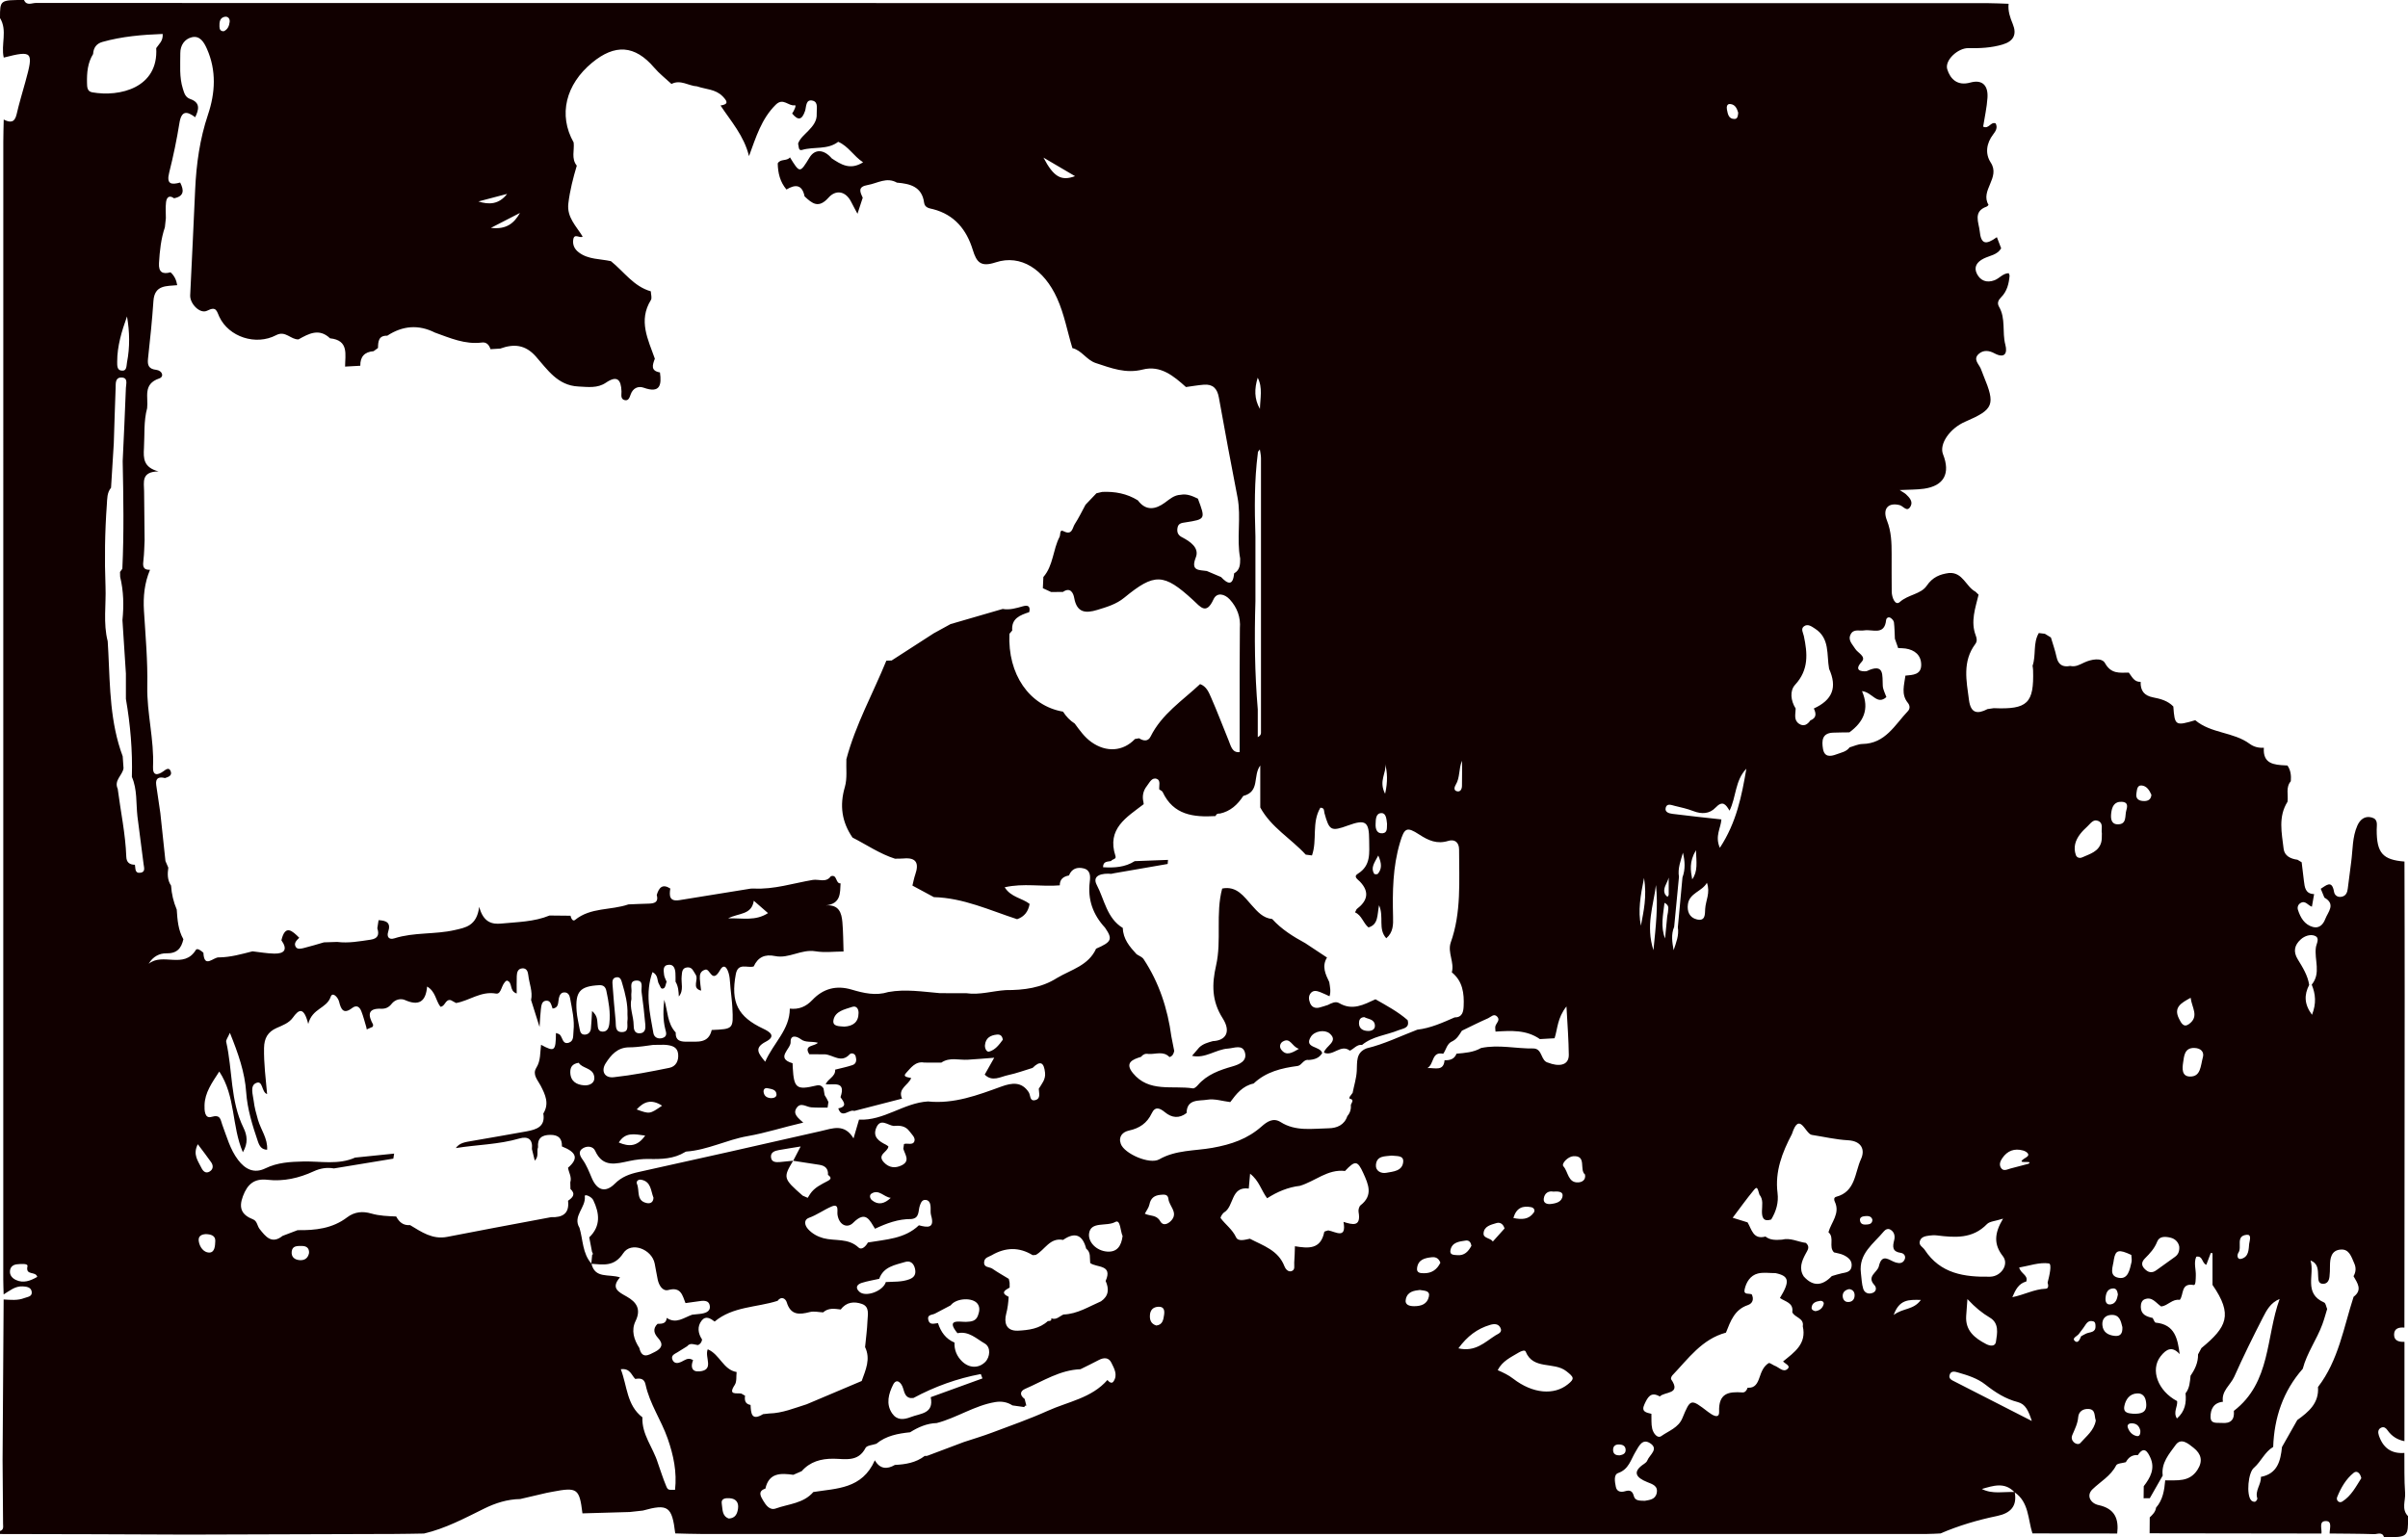 <?xml version="1.0" encoding="utf-8"?>
<!-- Generator: Adobe Illustrator 17.1.0, SVG Export Plug-In . SVG Version: 6.00 Build 0)  -->
<!DOCTYPE svg PUBLIC "-//W3C//DTD SVG 1.1//EN" "http://www.w3.org/Graphics/SVG/1.1/DTD/svg11.dtd">
<svg version="1.1" id="Layer_1" xmlns="http://www.w3.org/2000/svg" xmlns:xlink="http://www.w3.org/1999/xlink" x="0px" y="0px"
	 viewBox="0 0 802 512" style="enable-background:new 0 0 802 512;" xml:space="preserve">
<style type="text/css">
	.st0{fill:#110000;}
</style>
<path class="st0" d="M0,511c0-0.33,0-0.67,0-1c1.34-0.38,1.02-1.52,1.02-2.43c-0.03-7.07-0.1-14.14-0.16-21.21
	c0.12-17.83,0.23-35.66,0.35-53.49c2.32,0.13,4.66,0.41,6.9-0.47c1.01-0.4,2.59-0.43,2.47-1.97c-0.14-1.74-1.91-1.86-3.08-1.92
	c-2.44-0.13-4.32,1.48-6.29,2.68c-0.04-1.66-0.12-3.33-0.12-4.99c0-126.3,0-252.59,0.01-378.89c0-2.5,0.09-4.99,0.14-7.49
	c2.1,1.08,3.63,1.12,4.29-1.73c0.84-3.66,1.94-7.27,2.94-10.89c2.78-10.05,2.4-10.47-7.22-8.02C0.24,14.83,2.57,10.19,0,6
	c0-6,0-6,8-6c0.85,2.03,2.6,0.99,3.89,0.99C228.6,1.04,445.3,1.04,662,1.05c2.33,0,4.65,0.14,6.98,0.21
	c-0.27,2.4,0.49,4.56,1.39,6.75c1.42,3.45,0.28,5.73-3.4,6.82c-3.73,1.1-7.5,1.29-11.35,1.2c-3.52-0.09-8.01,4.07-7.07,7.06
	c1.02,3.27,3.4,5.59,7.63,4.42c4.22-1.17,6.02,1.15,5.76,5.06c-0.21,3.25-0.95,6.47-1.44,9.61c1.93,0.95,2.52-1.8,4.18-1.06
	c0.72,1.46-0.02,2.58-0.84,3.65c-2.28,2.96-2.73,6.44-0.82,9.37c3.33,5.08-3.62,9.27-0.73,14.1c0.03,0.05-0.41,0.51-0.69,0.61
	c-4.54,1.6-2.54,5.34-2.26,8.07c0.44,4.42,1.97,4.8,5.73,2.08c0.48,1.24,0.95,2.48,1.43,3.72c-1.3,2.21-3.8,2.4-5.81,3.4
	c-2.25,1.12-3.43,2.81-2.25,5.12c1.16,2.27,3.25,3.08,5.82,2.12c1.68-0.62,2.81-2.33,4.77-2.36c0.11,0.25,0.2,0.51,0.28,0.77
	c-0.23,2.71-0.83,5.26-2.85,7.28c-0.87,0.87-1.4,1.88-0.67,3.13c2.3,3.93,0.99,8.47,2.1,12.64c0.75,2.81-0.16,4.75-3.68,2.85
	c-1.68-0.91-3.62-1.17-5.16,0.21c-1.98,1.77-0.07,3.28,0.63,4.85c0.34,0.76,0.59,1.56,0.91,2.33c4.06,9.82,3.48,11.29-6.08,15.42
	c-5.14,2.22-8.71,7.46-7.38,10.82c2.55,6.41,0.32,10.55-6.34,11.5c-2.41,0.34-4.88,0.28-8.1,0.44c1.12,0.74,1.68,1.01,2.12,1.42
	c1.12,1.04,2.33,2.36,1.58,3.87c-1.16,2.35-2.44,0.07-3.66-0.26c-3.77-0.99-5.85,1.13-4.28,5.08c1.48,3.73,1.57,7.43,1.57,11.25
	c0,4.16-0.02,8.33,0.03,12.49c0.02,1.91,1.15,4.83,2.7,3.44c2.78-2.5,7-2.55,8.96-5.42c1.96-2.87,4.38-3.83,7.43-4.24
	c4.63-0.31,5.6,4.56,8.82,6.24c0.34,0.33,0.68,0.65,1.02,0.98c-1.07,4.48-2.73,8.91-0.95,13.59c0.35,0.93,0.56,1.91-0.14,2.84
	c-4.34,5.81-2.97,12.23-2.11,18.67c0.59,4.43,2.77,4.78,6.18,3.01c0.69-0.1,1.38-0.2,2.08-0.3c11.25,0.47,13.42-1.63,13.09-12.66
	c-0.01-0.49-0.11-0.97-0.17-1.46c1.23-3.54,0.07-7.52,2.08-10.91c0.67,0.08,1.34,0.17,2.02,0.25c0.67,0.41,1.34,0.82,2.01,1.23
	c0.63,2.14,1.4,4.26,1.86,6.44c0.56,2.62,2.04,3.54,4.57,3.04c1.76,0.42,3.14-0.43,4.67-1.14c2.31-1.09,5.85-1.72,6.9,0.18
	c2.05,3.71,4.88,3.21,7.94,3.18c1.06,1.36,1.76,3.17,3.94,3.08c-0.09,2.93,1.16,4.6,4.18,5.18c2.42,0.46,4.89,1.12,6.71,3.03
	c0.46,6.39,0.69,6.53,7.3,4.57c5.26,4.45,12.7,3.86,18.15,7.88c1.38,1.02,2.99,1.4,4.7,1.29c-0.38,5.39,3.37,5.69,7.22,5.88
	c0.21,0.02,0.43,0.04,0.64,0.04c1.1,1.59,1.27,3.37,1.12,5.23c-1.78,2.05-0.77,4.56-1.1,6.84c-3.16,4.99-1.92,10.39-1.3,15.66
	c0.29,2.41,2.35,3.36,4.63,3.66c0.46,0.28,0.92,0.56,1.38,0.84c0.25,2.07,0.5,4.15,0.75,6.22c0.26,2.14,0.48,4.3,3.4,4.38
	c-0.25,1.4-0.49,2.8-0.74,4.2c-1.31-0.38-2.21-2.32-3.92-1.13c-0.72,0.49-0.99,1.36-0.72,2.2c0.84,2.58,2.16,4.9,4.95,5.68
	c2.14,0.59,3.46-0.85,4.14-2.65c0.9-2.37,3.61-4.92-0.29-7.13c-0.4-0.98-0.81-1.96-1.21-2.94c1.78-1.08,3.72-3.12,4.42,1
	c0.21,1.24,1.27,1.96,2.65,1.63c1.34-0.32,1.76-1.41,1.92-2.63c0.39-2.96,0.73-5.93,1.14-8.88c0.56-4.09,0.35-8.34,2.07-12.19
	c0.84-1.89,2.41-3.34,4.78-2.68c2.18,0.61,1.66,2.34,1.65,4.07c-0.02,7.79,2.02,10.03,9.25,10.61c0.03,14.97,0.08,29.95,0.07,44.92
	c-0.01,36.78-0.06,73.55-0.09,110.33c-1.8-0.16-3.44,0.24-3.44,2.35c0,2.12,1.72,2.44,3.46,2.4c0,11.03-0.01,22.05-0.01,33.08
	c-2.37-0.46-4.25-1.66-5.65-3.65c-0.48-0.69-1.15-1.27-2.07-0.86c-1.15,0.51-1.12,1.61-0.82,2.54c1.34,4.09,4.08,6.23,8.52,5.89
	c0.05,4.44-0.09,8.9,0.24,13.32c0.19,2.58-1.32,5.45,1,7.76c0,7,0,7-8,7c-0.6-1.92-2.2-1-3.32-1.03c-4.93-0.16-9.87-0.15-14.81-0.21
	c-0.05-1.52,0.92-4.05-1.1-4.14c-2.68-0.13-1.4,2.58-1.63,4.15c-19.08-0.03-38.15-0.06-57.23-0.08c0.02-1.77,0.03-3.54,0.04-5.3
	c0.96-0.91,1.92-1.83,2.1-3.24c2.29-2.61,2.76-5.82,3.05-9.1c3.91-0.07,8.02,0.66,10.71-3.45c1.94-2.96,1.29-5.37-1.24-7.37
	c-1.76-1.39-4.17-3.51-6-0.96c-2.13,2.95-4.86,5.97-4.3,10.19c-1.43,2.51-2.87,5.03-4.3,7.54c-0.69,0.01-1.38,0.01-2.06,0.02
	c0.01-1.34,0.03-2.67,0.04-4.01c2.21-2.85,3.86-5.9,2.19-9.55c-0.84-1.83-2.07-4.02-4.13-0.83c-1.89-0.14-3.16,0.77-4.02,2.37
	c-1.11,0.34-2.85,0.35-3.22,1.06c-1.82,3.56-5.2,5.37-7.89,7.97c-2.16,2.08-0.64,4.69,2.02,5.26c5.43,1.17,6.8,4.57,6.21,9.47
	c-9.41-0.01-18.82-0.02-28.23-0.03c-1.54-4.77-1.12-10.4-5.97-13.73c-3.29-3.49-7.1-2.16-10.88-1.07c3.5,1.8,7.27,0.85,10.94,1.01
	c0.9,4.75-1.41,7.06-5.85,7.98c-6.47,1.34-12.78,3.2-18.86,5.82c-1.5,0.06-2.99,0.17-4.49,0.17c-136.14,0.01-272.28,0.01-408.43,0
	c-2.83,0-5.65-0.12-8.48-0.18c-1.09-9.03-2.4-9.95-10.8-7.61c-1.46,0.16-2.91,0.32-4.37,0.48c-5.25,0.15-10.5,0.3-15.74,0.45
	c-1.01-8.28-1.69-8.78-9.93-7.21c-0.64,0.12-1.29,0.24-1.93,0.37c-2.96,0.69-5.92,1.38-8.88,2.07c-4.23,0.07-8.15,1.3-11.92,3.15
	c-6.52,3.21-12.95,6.67-20.11,8.34c-3.33,0.05-6.65,0.13-9.98,0.14c-22.96,0.08-45.91,0.14-68.87,0.21
	C41.56,511.08,20.78,511.04,0,511z M449.48,365.42c0.34-0.46,0.68-0.92,1.02-1.38c0.48-2.42,1.24-4.82,1.38-7.26
	c0.17-3.01-0.38-6.13,3.27-7.56c5.88-1.4,11.29-4.08,16.9-6.22c4.42-0.51,8.4-2.33,12.41-4.08c2.56,0.02,2.94-1.87,3.02-3.74
	c0.2-4.26-0.3-8.34-3.94-11.28c0.92-3.33-1.45-6.52-0.39-9.85c3.62-10.11,2.8-20.62,2.81-31.06c0-2.47-1.56-3.51-3.56-2.89
	c-3.78,1.18-6.64-0.1-9.72-2.11c-4.19-2.73-4.95-2.2-6.41,2.71c-2.41,8.1-2.51,16.38-2.3,24.71c0.07,2.56,0.08,5.16-2.26,7.14
	c-2.85-3.13-0.67-7.09-2.41-11c-0.66,3.35-0.17,6.38-3.51,7.39c-1.78-1.42-2.22-4.04-4.49-5.02c0.18-0.36,0.36-0.71,0.54-1.07
	c3.52-2.66,4.45-5.64,1.13-9.14c-0.75-0.79-2.35-1.66-0.71-2.67c4.42-2.74,3.76-6.99,3.75-11.12c-0.01-6.24-1.19-7.08-7.02-4.95
	c-5.67,2.07-6.26,1.75-7.88-4.13c-0.19-0.68,0.11-1.76-1.35-1.78c-2.97,4.93-0.98,10.77-2.8,15.9c-0.69-0.09-1.39-0.18-2.08-0.27
	c-4.92-5.36-11.54-9.08-15.14-15.71c0-4.66,0-9.32,0-13.98c-2.57,3.44,0.02,8.68-5.66,10.14c-1.89,2.91-4.29,5.12-7.8,5.88
	c-0.65-0.05-1.19,0.08-1.4,0.8c0,0-0.13,0.03-0.12,0.03c-7.24,0.42-13.94-0.34-17.52-7.99c-0.18-0.39-0.75-0.6-1.14-0.89
	c-0.14-1.23,0.56-3.03-0.84-3.52c-1.66-0.58-2.42,1.29-3.28,2.37c-1.28,1.61-1.65,3.51-1.11,5.53c-0.09,0.19-0.05,0.35,0.1,0.49
	c-5.7,4.39-12.46,8.18-9.45,17.34c0.36,1.11-1.11,0.96-1.46,1.64c-1.16,0.25-2.69,0.02-2.68,2.07c3.75,0.22,7.31,0.03,10.54-2.03
	c3.7-0.14,7.39-0.28,11.09-0.42c-0.04,0.45-0.07,0.9-0.11,1.36c-5.91,1.02-11.82,2.04-17.73,3.07c-0.36,0.07-0.71,0.14-1.07,0.22
	c-2.86-0.26-6.56,0.38-4.81,3.71c2.57,4.88,3.33,11.08,8.67,14.32c0.09,3.67,2.27,6.24,4.58,8.74c0.8,0.54,1.86,0.9,2.35,1.65
	c5.16,7.83,8,16.51,9.24,25.75c0.32,1.61,0.64,3.21,0.95,4.82c-0.19,0.94-0.56,1.75-1.58,2.05c-2.07-2.17-4.66-0.86-7.03-1.05
	c-1.03-0.2-1.82,0.18-2.45,0.98l0-0.01c-2.77,0.86-5.53,1.93-2.72,5.39c5.34,6.58,13.17,4.06,20.01,5.11
	c0.48,0.07,1.2-0.58,1.62-1.06c3.08-3.57,7.26-5.03,11.59-6.27c2.34-0.67,4.9-1.81,4.11-4.62c-0.79-2.8-3.62-1.44-5.61-1.31
	c-4.1,0.26-7.63,3.43-12.01,2.42c0.8-0.93,1.59-1.85,2.39-2.78c1.27-1.23,2.92-1.66,4.55-2.12c4.33-0.19,6.14-3.1,3.27-7.61
	c-3.69-5.78-3.61-11.38-2.21-17.53c1.93-8.45-0.22-17.25,2.05-25.69c4.86-0.95,7.22,2.65,9.84,5.57c1.92,2.14,3.72,4.27,6.82,4.59
	c3.11,3.46,7,5.85,11.03,8.05c2.41,1.59,4.81,3.19,7.22,4.78c-1.81,2.92-0.51,5.55,0.75,8.18c0.24,1.57,0.61,3.14,0.08,4.72
	c-1.04-0.47-2.06-0.99-3.12-1.39c-1.08-0.41-2.26-0.72-3.14,0.35c-0.81,0.98-0.65,2.17-0.23,3.25c0.55,1.42,1.7,1.91,3.16,1.54
	c0.95-0.24,1.87-0.57,2.8-0.86c1.19-0.6,2.54-1.32,3.75-0.61c4.41,2.61,8.21,0.51,12.09-1.28c3.7,2.11,7.47,4.12,10.71,6.95
	c0.76,2.72-1.49,2.73-3.04,3.36c-4.03,1.65-8.59,1.99-12.12,4.88c-1.76-0.2-2.71,1.32-4.08,1.93c-3.04-2.37-5.61,2.07-8.64,0.64
	c0.55-2.27,5.05-3.71,1.89-6.38c-1.61-1.36-5.05-0.84-6.27,1.16c-2.34,3.84,3.21,2.96,3.81,5.39c-0.99,1.66-2.63,2.18-4.49,2.29
	c-1.75-0.32-2.23,1.71-3.65,1.99c-5.4,0.71-10.58,1.94-14.7,5.86c-3.63,0.76-5.75,3.41-7.78,6.18c-2.57-0.31-5.24-1.21-7.69-0.79
	c-2.65,0.46-6.79-0.38-6.86,4.43c-2.48,1.92-4.93,1.62-7.22-0.27c-1.66-1.36-3.24-2.07-4.39,0.37c-1.55,3.28-4.06,4.98-7.57,5.74
	c-2.09,0.45-3.62,1.99-2.72,4.46c1.18,3.25,9.59,6.95,12.79,5.13c5.55-3.17,11.88-2.79,17.7-3.83c6.37-1.14,11.71-2.97,16.44-7.16
	c1.79-1.58,3.85-2.97,6.28-1.43c5.05,3.2,10.61,2.16,16.02,2.07c2.76-0.05,5.22-1.08,6.22-4.07c0.95-1.08,1.28-2.36,1.17-3.77
	c0.29-0.78,1.24-1.72-0.47-2.05C449.47,365.8,449.47,365.61,449.48,365.42z M554.63,298.02c0.25,0.26,0.49,0.52,0.74,0.77
	c0.13-0.23,0.27-0.45,0.4-0.68c0-1.93,0-3.85,0-5.78C555.3,294.29,553.53,295.99,554.63,298.02z M349.01,440.07
	c0.65-0.05,1.4,0,1.08-1.05l0.01,0.12c1.7,0.69,2.77-0.68,4.09-1.26c4.63-0.16,8.45-2.64,12.52-4.4c2.59-1.79,2.71-4.14,1.53-6.77
	c2.46-5.58-2.99-4.36-5.14-5.98c-0.22-1.66,0.31-3.53-1.34-4.79c-1.19-4.59-3.71-5.67-7.69-2.91c-4.42-0.86-6.06,3.33-9.1,5
	c-0.34,0.03-0.69,0.06-1.03,0.08c-4.56-2.8-9.13-2.61-13.66,0.03c-0.94,0.55-2.34,0.72-2.5,2.17c-0.22,2.04,1.75,1.63,2.72,2.3
	c1.77,1.23,3.66,2.28,5.49,3.4c0.09,0.42,0.18,0.85,0.27,1.27c0,0.54,0.01,1.08,0.01,1.62c-1.53,0.88-3.19,1.74-0.33,3.09
	c-0.11,1.94-0.33,3.8-0.84,5.74c-0.68,2.63-0.2,5.67,3.89,5.54c3.64-0.19,7.21-0.62,10.06-3.25L349.01,440.07z M693.13,445.13
	c0.57-0.31,1.13-0.66,1.72-0.92c1.26-0.54,3.14-0.25,3.07-2.45c-0.02-0.66-0.02-1.4-0.77-1.61c-1.96-0.55-2.44,1.18-3.32,2.27
	c-0.51,0.63-0.98,1.3-1.47,1.95c-0.57,0.76-2.41,1.37-1.33,2.34C692.13,447.68,692.71,446.1,693.13,445.13z M275.91,367.09
	c-0.09,0.63-0.19,1.25-0.28,1.88c-1.81-0.02-3.63,0.04-5.44-0.1c-1.68-0.12-3.57-1.88-4.94,0.29c-1.27,2,0.68,3.31,2.28,4.8
	c-6.67,1.53-12.48,3.45-18.57,4.51c-6.88,1.2-13.26,4.61-20.36,5.13c-0.16,0.01-0.32,0.09-0.46,0.18
	c-3.73,2.28-7.85,2.38-12.05,2.29c-2.13-0.05-4.31,0.22-6.4,0.66c-4.46,0.93-8.89,2.35-11.47-3.38c-0.67-1.48-2.52-1.72-3.97-0.91
	c-1.85,1.03-1.14,2.54-0.23,3.81c1.38,1.92,2.18,4.08,3.1,6.22c1.78,4.15,4.58,4.92,7.67,1.82c2.28-2.28,4.89-3.21,7.86-3.87
	c20.25-4.49,40.49-8.99,60.7-13.63c4-0.92,7.89-2.61,10.92,2.42c0.75-2.54,1.29-4.39,1.83-6.24c8.3,0.42,14.9-5.6,22.97-6.06
	c8.67,0.9,16.56-2.1,24.46-4.97c3.51-1.27,6.74-1.69,9.09,1.9c0.65,0.99,0.25,3.09,2.15,2.63c1.97-0.48,1.23-2.38,1.2-3.8
	c1.01-1.65,2.33-3.1,2.09-5.32c-0.36-3.44-1.55-4.21-4.16-1.61c-2.7,0.81-5.37,1.81-8.12,2.39c-2.57,0.54-5.28,2.36-7.82-0.16
	c1-1.78,2-3.56,3.17-5.62c-3.3,0.25-6.08,0.5-8.86,0.66c-2.93,0.17-6-0.93-8.75,0.96c-1.9,0-3.8,0-5.71-0.01
	c-2.95-0.54-4.51,1.85-6.04,3.47c-1.3,1.38,0.76,1.41,1.7,1.67c-0.85,2.36-4.57,3.46-3.04,6.87c-5.3,1.37-10.61,2.73-15.91,4.1
	c-1.71-0.69-4.09,2.79-5.33-0.85c3.23-0.66,1.72-2.25,0.74-3.75c1.9-5.51-2.26-4.02-4.92-4.27c0.68-1.87,3.29-2.49,3.15-4.89
	c1.92-0.49,3.88-0.88,5.76-1.51c1.38-0.47,1.39-1.78,1.06-2.93c-0.29-1-1.48-1.22-1.99-0.67c-2.8,3.07-5.49,0.22-8.21,0.01
	c-1.74-0.01-3.49-0.01-5.23-0.02c-2.02-3.16,1.75-2.57,2.85-3.83c-2.05-0.58-4.03,0.04-5.61-1.14c-1.65-1.24-3.58-1.47-3.47,0.92
	c0.1,2.3-5.19,5.35,0.65,7.04c0.02,0.49,0.03,0.98,0.06,1.47c0.39,6.85,1.25,7.53,7.79,5.97c1.16-0.28,1.88,0.02,2.46,0.97
	c0.12,0.74,0.25,1.47,0.37,2.21c0.23,0.37,0.45,0.75,0.68,1.12C275.5,366.3,275.71,366.69,275.91,367.09z M481.12,353.18
	c1.76,0.06,3.27-0.33,3.98-2.18c2.81-0.25,5.64-0.43,8.17-1.89c5.89-1.24,11.75,0.27,17.62,0.15c2.94,0.23,2.17,4.19,4.78,4.75
	c3.16,1.25,6.87,1.18,6.83-2.65c-0.06-4.89-0.42-9.92-0.78-16.1c-3.07,3.88-2.93,7.45-3.96,10.6c-1.63,0.09-3.26,0.19-4.89,0.28
	c-4.53-3.17-9.66-2.81-14.78-2.5c-0.01-0.65-0.21-1.37,0-1.94c0.37-1,1.6-1.91,0.57-3.03c-1.1-1.19-2.12,0.12-3.03,0.52
	c-2.95,1.29-5.83,2.76-8.73,4.15c-0.85,1.32-1.62,2.72-3.1,3.48c-1.92,0.75-2.1,2.8-3.13,4.21c-3.93-0.85-2.94,3.37-5.24,4.75
	C478.03,355.68,480.79,356.94,481.12,353.18z M230.48,452.89l0.36,0.21c-0.88,2.15-0.46,3.95,2.1,3.73
	c5.13-0.44,1.64-4.68,2.78-7.36c4.02,1.68,5.17,6.85,9.62,7.57c-0.18,1.45,0.1,3.21-0.63,4.3c-2.37,3.56,0.6,2.6,2.19,2.88
	c0.39,0.22,0.78,0.44,1.17,0.67l0.08-0.01c-0.22,1.53-0.02,2.81,1.83,3.13c0.14,2.71,0.26,5.45,4.16,3.06
	c0.68-0.07,1.36-0.15,2.04-0.22c4.39-0.1,8.39-1.8,12.49-3.07c6.11-2.58,12.22-5.17,18.32-7.75c1.31-3.67,3.05-7.3,1.13-11.29
	c0.28-2.92,0.69-5.84,0.8-8.78c0.08-2.03,0.77-4.67-1.83-5.59c-2.55-0.9-5.21-0.7-7.06,1.84c-2.05-0.25-4.13-0.63-5.88,0.96
	c-1.48-0.06-3.06-0.47-4.43-0.11c-3.52,0.92-6.38,1.09-7.7-3.27c-0.34-1.12-1.74-2.21-3.05-0.46c-7,2.24-14.88,1.82-20.95,6.9
	c-1.37-1.05-2.98-2.04-4.3-0.36c-1.56,1.97-1.28,4.25,0.11,6.34c-0.11,0.85-0.54,1.47-1.31,1.85c-1.25-0.08-2.58-0.95-3.67,0.4
	c-1.08,0.67-2.15,1.36-3.24,2.02c-0.95,0.58-2.25,1.03-1.63,2.5c0.59,1.37,1.87,1.17,2.91,0.68
	C228.06,453.1,229.08,452.19,230.48,452.89z M406.68,192.22c2.22,2.35,3.97,3.03,4.35-1.22c1.98-1.11,2.02-3.02,2.02-4.94
	c-1.28-6.77,0.41-13.66-0.9-20.44c-2.14-11.06-4.22-22.13-6.2-33.21c-0.53-2.98-2-4.51-5.03-4.26c-1.98,0.16-3.95,0.51-5.93,0.78
	c-4.1-3.69-8.47-7.34-14.39-5.83c-5.67,1.44-10.49-0.47-15.61-2.15c-3.15-1.03-4.66-4.23-7.82-4.99
	c-1.69-5.53-2.69-11.26-5.09-16.58c-4.35-9.65-12.1-14.73-20.44-11.99c-5.01,1.65-6.37,0.01-7.66-4.18
	c-2.05-6.66-6.03-11.66-13.2-13.53c-1.09-0.28-2.76-0.38-3-2.16c-0.71-5.35-4.67-6.32-9.06-6.68c-3.44-1.96-6.47,0.23-9.71,0.79
	c-3.42,0.59-2.59,2.25-1.67,4.23c-0.58,1.78-1.16,3.57-1.75,5.35c-0.69-1.3-1.41-2.58-2.07-3.9c-1.9-3.81-5.21-4.13-7.57-1.47
	c-3.34,3.75-5.45,1.94-7.98-0.42c-0.79-3.97-3.06-4.08-6.03-2.29c-2.13-2.51-2.85-5.49-2.91-8.7c0.89-1.61,3.04-0.67,4.07-2.01
	c3.3,5.33,3.3,5.33,6.53,0.04c1.77-2.89,4.78-2.77,7.4,0.31c3.04,1.99,6.08,4.03,10.43,1.3c-3.2-2.1-4.9-5.38-8.29-6.83
	c-3.58,2.76-8.08,1.53-12.05,2.71c-1.29,0.38-1.05-1.29-1.31-2.14c0.67-1.79,2.14-2.91,3.4-4.23c1.49-1.55,2.94-3.25,2.8-5.64
	c-0.09-1.59,0.64-3.9-1.32-4.4c-2.39-0.62-2.12,2.1-2.55,3.39c-1.05,3.09-2.31,3.3-4.31,0.89c0.64-0.89,1.54-2.87,0.89-2.75
	c-2.17,0.4-3.84-2.67-6.36-0.18c-4.75,4.7-6.56,10.76-8.9,17.12c-1.67-6.83-6.01-11.59-9.48-16.86c2.98-0.42,2.09-1.62,0.68-3.07
	c-2.34-2.41-5.63-2.3-8.5-3.31c-2.85-0.15-5.51-2.38-8.52-0.8c-1.94-1.81-4.07-3.45-5.77-5.45c-6.46-7.57-13.11-7.87-20.66-1.64
	c-8.76,7.22-11.36,17.38-6.15,26.59c0.3,2.58-0.87,5.36,1.04,7.72c-1.23,4.14-2.3,8.3-2.81,12.6c-0.55,4.63,2.67,7.56,4.76,11.01
	c-0.92,0.74-2.78-1.28-3.13,1.01c-0.26,1.74,0.41,3.18,1.84,4.26c3.18,2.42,7.1,2.12,10.71,2.93c4.34,3.47,7.55,8.42,13.28,10.04
	c0.03,0.98,0.46,2.22,0.03,2.91c-4.26,6.87-0.93,13.16,1.32,19.54c-0.75,2.01-1.53,4.04,1.7,4.57c0.6,4.23,0.02,7.04-5.4,5.1
	c-1.84-0.66-3.62,0.11-4.37,2.27c-0.32,0.94-0.71,2.14-1.92,1.87c-1.56-0.34-1.08-1.86-1.12-2.94c-0.14-3.92-1.45-5.42-5.2-2.87
	c-2.81,1.91-5.98,1.42-9.18,1.26c-6.93-0.34-10.3-5.67-14.17-10.03c-3.53-3.96-7.34-4.22-11.83-2.6c-1.08,0.07-2.17,0.13-3.25,0.2
	c-0.43-1.4-1.33-2.42-2.84-2.22c-5.62,0.73-10.59-1.49-15.65-3.3c-5.5-2.77-10.79-2.31-15.89,1.03c-2.96-0.09-3.04,1.99-3.09,4.09
	c-0.49,0.36-0.97,0.71-1.46,1.07c-3.01,0.22-4.49,1.83-4.43,4.85c-1.69,0.09-3.38,0.19-5.07,0.28c0.01-4.03,1.35-8.77-5.01-9.42
	c-3.61-3.45-7.05-1.58-10.49,0.35c-2.58,0.15-4.34-3.05-7.46-1.4c-6.79,3.57-15.79,0.58-18.93-6.13c-0.89-1.9-0.97-3.6-4.03-2.03
	c-2.4,1.23-5.81-2.35-5.67-5.12c0.59-11.76,1.12-23.52,1.66-35.28c0.39-8.48,1.54-16.78,4.27-24.9c2.43-7.22,2.86-14.69-0.35-21.91
	c-0.95-2.14-2.31-4.54-5.07-3.86c-2.35,0.58-3.81,2.63-3.8,5.28c0.02,3.98-0.38,7.97,0.86,11.89c0.47,1.49,0.8,2.82,2.48,3.41
	c3.43,1.2,2.83,3.56,1.62,6.05c-2.73-2.04-4.57-2.3-5.25,1.93c-0.89,5.55-2.04,11.07-3.41,16.51c-0.98,3.88,0.67,4.15,3.65,3.32
	c1.28,2.51,1.42,4.58-2.04,5.24c-1.7-1.24-2.48-0.15-2.66,1.29c-0.22,1.76-0.05,3.56-0.06,5.35c-0.11,1.01-0.22,2.02-0.33,3.03
	c-1.31,3.87-1.72,7.88-1.96,11.93c-0.17,2.97,1.14,3.82,3.84,3.06c1.3,1.14,1.96,2.62,2.23,4.29c-3.56,0.36-7.55-0.16-7.92,5.27
	c-0.43,6.42-1.11,12.83-1.81,19.23c-0.24,2.22,0.29,3.42,2.71,3.7c2.04,0.23,2.79,2.28,1.01,2.88c-5.54,1.88-3.55,6.28-4.01,9.9
	c-1.18,4.37-0.8,8.86-1.06,13.31c-0.2,3.43-0.17,6.42,4.85,7.75c-5.87,0.08-4.82,3.63-4.8,6.61c0.05,5.45,0.11,10.91,0.17,16.36
	c-0.12,2.15-0.13,4.32-0.38,6.45c-0.22,1.84-0.39,3.43,2.18,3.36c-1.84,4.37-2.31,8.89-2.02,13.63c0.52,8.37,1.28,16.71,1.11,25.14
	c-0.18,8.97,2.33,17.82,1.91,26.87c-0.14,2.99,1.49,2.89,3.47,1.46c0.79-0.57,1.83-1.45,2.4-0.04c0.6,1.49-0.75,1.95-1.89,2.31
	c-2.04-0.52-3.25-0.01-2.91,2.37c0.45,3.11,0.91,6.22,1.37,9.32c0.57,5.32,1.14,10.63,1.7,15.95c0.32,0.73,0.63,1.47,0.95,2.2
	c-0.29,2.09-0.34,4.14,0.92,5.99c0.17,2.77,0.81,5.43,1.89,7.98c0.23,3.41,0.46,6.81,2.21,9.88c-0.69,3.02-2.09,4.78-5.69,4.7
	c-2.18-0.05-4.5,1.04-5.87,3.5c4.6-3.88,11.75,1.85,15.71-4.63c0.46-0.75,1.78,0.26,2.52,0.93c0.25,5.47,3.37,1.35,5.19,1.55
	c3.84-0.04,7.49-1.09,11.16-2.02c2.41,0.27,4.81,0.71,7.22,0.76c3.38,0.07,4.61-1.33,2.41-4.44c1.26-5.38,3.59-3.18,5.94-0.84
	c-0.83,0.83-1.88,1.73-1.21,2.97c0.55,1.01,1.81,0.67,2.72,0.45c2.26-0.55,4.47-1.25,6.71-1.89c1.47-0.05,2.94-0.09,4.41-0.14
	c3.77,0.48,7.45-0.21,11.15-0.75c2.44-0.36,2.92-1.69,2.22-3.79c0.14-0.9,0.28-1.81,0.42-2.71c2.5,0.13,4.24,0.75,3.19,3.91
	c-0.52,1.59,0.23,2.73,2.08,2.14c6.56-2.09,13.51-1.23,20.11-2.76c3.45-0.8,7.34-1.3,8.13-7.74c1.4,5.25,4.32,5.87,7.34,5.58
	c5.41-0.53,10.93-0.56,16.09-2.68c2.33,0.02,4.66,0.05,6.98,0.07c0.19,0.84,0.76,2.02,1.49,1.42c5.23-4.28,11.96-3.16,17.79-5.19
	c2.28-0.09,4.56-0.21,6.84-0.26c1.92-0.05,3.28-0.53,2.61-2.89c0.71-2.39,1.86-3.84,4.51-2.14c-0.36,2.37-0.36,4.42,3.04,3.87
	c7.91-1.29,15.83-2.56,23.75-3.84c0.33-0.01,0.66-0.02,0.98-0.03c6.76,0.37,13.16-1.77,19.71-2.87c2.01-0.32,4.37,1.05,5.99-1.22
	c2.19-0.74,1.49,2.5,3.24,2.37c-0.18,3.25,0.12,6.8-4.92,7.34c4.45-0.33,5.25,2.52,5.52,5.57c0.29,3.25,0.27,6.53,0.39,9.79
	c-3.12,0.01-6.31,0.43-9.34-0.07c-4.73-0.79-8.87,2.54-13.45,1.59c-3.44-0.71-5.71,0.36-7.14,3.46c-2.08,0.64-5.21-1.44-5.96,2.6
	c-1.74,9.33,0.65,14.15,9.15,18.14c2.17,1.02,4.42,2.47,0.84,4.33c-4.08,2.12-2.37,3.98-0.2,6.67c2.74-6.27,8.2-10.66,8.2-17.69
	c3,0.34,5.38-0.63,7.51-2.88c3.58-3.79,7.96-4.99,13.13-3.45c3.95,1.18,8.01,2.11,12.17,0.8c5.77-1.05,11.49-0.1,17.23,0.38
	c2.9,0,5.81,0.01,8.71,0.01c4.48,0.66,8.8-0.76,13.2-1.03c6.01,0.02,11.84-0.72,17.06-4.05c4.7-2.79,10.5-4.12,13.03-9.81
	l-0.08,0.08c5.26-2.26,5.66-3.19,3.02-7.02c-3.99-4.32-5.82-9.33-5.08-15.27c0.22-1.78,0.31-3.91-2.07-4.48
	c-2.12-0.51-3.95,0.08-4.85,2.36c-1.84,0.34-3.08,1.22-3.06,3.29c-5.98,0.53-12.05-0.8-18.36,0.65c2.14,3.38,5.82,3.57,8.31,5.54
	c-0.43,2.48-1.72,4.25-4.16,5.09c-9.11-2.96-17.9-7.1-27.73-7.35c-2.38-1.28-4.76-2.56-7.14-3.85c0.31-1.24,0.54-2.52,0.96-3.73
	c1.26-3.67,0.39-5.69-3.88-5.3c-0.96,0.09-1.94,0.05-2.91,0.07c-5.07-1.62-9.45-4.65-14.13-7.04c-3.56-5.2-4.35-10.67-2.55-16.82
	c0.85-2.9,0.38-6.18,0.51-9.28c3.06-11.51,8.85-21.9,13.32-32.83c0.58-0.02,1.17-0.03,1.75-0.05c4.68-3.02,9.36-6.04,14.04-9.06
	c1.86-1.02,3.72-2.04,5.57-3.06c5.79-1.68,11.58-3.36,17.38-5.05c2.35,0.41,4.55-0.27,6.77-0.9c1.76-0.5,2.52,0.1,2.07,1.96
	c-3.03,1.01-6.01,2.06-5.66,6.17c0,0-0.03-0.02-0.03-0.02c-0.3,0.36-0.6,0.71-0.9,1.07c-0.63,13.46,6.62,23.99,17.85,25.93
	c1.02,1.6,2.3,2.95,3.9,3.97c1.65,2.24,3.24,4.52,5.56,6.17c4.94,3.52,10.56,3.13,14.5-1.03c0.45-0.08,0.91-0.16,1.36-0.24
	c1.45,0.92,2.99,1.15,3.84-0.57c3.73-7.52,10.64-11.99,16.49-17.48c2.12,0.76,2.9,2.73,3.67,4.49c2.07,4.7,3.88,9.53,5.83,14.28
	c0.76,1.84,1.17,4.17,3.67,3.89c0-9.11,0-17.89,0-26.67c0.03-4.86,0.05-9.71,0.08-14.57c0.31-3.7-0.91-6.92-3.35-9.6
	c-1.67-1.83-4.3-2.54-5.44-0.04c-2.42,5.3-4.32,2.51-6.79,0.24c-9.79-9-12.85-9.07-22.94-0.79c-2.64,2.17-5.79,3.09-8.97,4.06
	c-3.98,1.22-6.81,0.91-7.69-4c-0.28-1.58-1.26-3.72-3.77-1.98c-1.31,0-2.63,0-3.94,0.01c-0.91-0.42-1.82-0.84-2.73-1.26
	c0.06-1.24,0.12-2.49,0.17-3.73c3.34-3.83,3.15-9.08,5.39-13.36c0.38-0.72-0.09-2.63,1.33-1.9c2.92,1.5,2.93-1.11,3.73-2.35
	c1.34-2.06,2.41-4.3,3.59-6.47c1.21-1.27,2.43-2.55,3.64-3.82c0.64-0.15,1.27-0.3,1.91-0.45c4.23-0.19,8.23,0.55,11.88,2.81
	c2.73,3.68,5.97,3,9.04,0.74c1.63-1.2,3.07-2.5,5.2-2.59c2.11-0.41,3.94,0.41,5.76,1.29c2.56,6.83,2.56,6.85-4.15,7.9
	c-1.18,0.18-2.35,0.27-2.63,1.73c-0.28,1.43,0.06,2.5,1.51,3.24c2.73,1.39,5.81,3.53,4.58,6.67c-1.83,4.66,1.1,4.15,3.66,4.56
	C403.5,190.88,405.09,191.55,406.68,192.22z M555.52,303.92c-0.03-1.01,0.74-2.22-1.15-3.18c-0.45,4.08-1.38,7.85,0.19,11.88
	c0.24-2.46,0.48-4.93,0.72-7.39C555.36,304.8,555.44,304.36,555.52,303.92z M197.17,416.97c-0.31-1.6-0.61-3.19-0.92-4.79
	c3.9-3.75,3.43-8.01,1.35-12.38c-0.57-1.21-2.93-2.16-2.83-1.34c0.45,3.79-4.15,6.62-1.77,10.54c1.2,4.02,0.96,8.53,3.99,11.94
	c1.16,5.08,5.74,3.36,9.51,4.57c-3.21,3.62-0.42,4.9,2.24,6.4c3.26,1.84,4.86,4.21,2.93,8.17c-1.5,3.06-0.55,6.15,1.26,8.94
	c0.9,3.8,3.08,2.38,5.21,1.3c2.2-1.12,2.96-2.5,1.05-4.59c-1.36-1.49-1.88-3.09-0.2-4.74c1.44-0.02,2.9,0,3.07-1.98
	c3.14,2.15,5.73-0.13,8.49-1.07c0.82-0.08,1.63-0.16,2.45-0.25c1.72-0.19,3.7-0.67,3.4-2.69c-0.31-2.11-2.39-1.73-4.04-1.48
	c-1.29,0.19-2.59,0.36-3.89,0.54l-0.17,0c-1.02-2.57-1.49-5.48-5.7-4.34c-1.89,0.51-3.12-1.52-3.54-3.45
	c-0.38-1.78-0.65-3.58-1.01-5.36c-0.96-4.82-7.85-7.43-10.47-3.45c-3.04,4.63-6.65,3.77-10.64,3.53c0.09-0.98,0.19-1.96,0.28-2.95
	c0.09-0.11,0.27-0.25,0.25-0.33C197.42,417.45,197.28,417.21,197.17,416.97z M559.19,292.1c-0.53,5.55-1.07,11.1-1.6,16.65
	c-1.09,2.59-0.63,5.17-0.18,7.77c0.84-2.51,1.85-4.95,1.41-7.62c0.51-5.54,1.03-11.09,1.54-16.63c1-2.7,0.83-5.43,0.15-8.22
	C559.8,286.69,558.71,289.25,559.19,292.1z M704.05,419.48c-0.2,2.31-1.93,5.58,1.65,6.19c3.11,0.54,3.62-2.78,4.2-5.18
	c0.19-0.76-0.02-1.63-0.05-2.45C705.68,416.09,704.62,416.35,704.05,419.48z M590.96,454.9c1.49,0.47,2.97,2.49,4.45,1.05
	c1.04-1.01-0.87-1.67-1.55-2.43c3.73-3.05,7.92-5.83,6.57-11.72c0.49-2.8-2.72-2.85-3.5-4.7c0.49-3.15-2.37-3.49-4.11-4.72
	c3.4-5.61,3.08-7.33-1.45-8.28c-1.98,0.01-4.06-0.35-5.92,0.13c-2.51,0.65-3.87,2.88-4.4,5.32c-0.41,1.89,1.48,1.2,2.38,1.62
	c0.81,1.65,0.26,3.05-1.31,3.58c-4.47,1.51-5.76,5.39-7.28,9.17c-8.02,2.16-12.55,8.69-17.86,14.24c-0.29,0.3-0.56,1.06-0.4,1.3
	c3.51,5.08-2.2,4.04-3.77,5.73c-3.06-1.79-4.08,0.36-5.12,2.6c-1.19,2.53,0.66,2.76,2.32,3.17c0.07,1.66-0.11,3.37,0.27,4.96
	c0.34,1.44,1.69,3.41,3.04,2.45c2.47-1.74,5.69-2.78,7-5.95c2.73-6.58,2.74-6.57,8.62-2.06c1.28,0.98,3.71,2.56,3.62-0.12
	c-0.21-6.19,3.14-6.72,7.78-6.4c0.9,0.06,1.44-0.72,1.71-1.57c2.5,0.2,3.31-1.53,3.97-3.45c0.64-1.85,1.3-3.68,3.09-4.78
	c0.2,0,0.38,0.05,0.55,0.14C590.1,454.43,590.53,454.67,590.96,454.9z M269.81,397.74c1.43-2.16,3.71-3.2,5.87-4.34
	c1.47-0.77,0.98-1.34,0.08-2.06c0.15-2.04-0.94-3.02-2.83-3.32c-2.91-0.45-5.83-0.9-8.75-1.35c0.76-1.46,1.53-2.93,2.48-4.76
	c-2.8,0.46-5.04,0.8-7.27,1.2c-1.34,0.24-2.76,0.7-2.61,2.35c0.15,1.75,1.67,1.73,3.01,1.63c1.46-0.12,2.92-0.29,4.37-0.44
	c-3.39,5.66-3.31,5.95,3.17,11.63c0.56,0.24,1.12,0.49,1.68,0.73C269.28,398.58,269.55,398.16,269.81,397.74z M582.04,407.19
	c1.39,2.33,1.85,5.83,5.96,4.72c1.64,1.3,3.56,1.15,5.47,1.04c2.82-0.74,5.33,0.74,8.01,1.08c1.42,1.34,0.64,2.26-0.16,3.74
	c-1.18,2.2-2.28,4.83-0.56,7.44c3.16,3.53,6.27,3.06,9.34-0.13c1.1-0.31,2.18-0.69,3.3-0.92c1.47-0.29,3.06-0.45,3.29-2.33
	c0.24-1.95-1.14-2.99-2.63-3.73c-0.99-0.49-2.16-0.63-3.24-0.92c-1.88-1.89,0.28-4.89-1.84-6.71c0.92-3.35,4-6.26,2.1-10.21
	c-0.26-0.54-0.37-1.38,0.49-1.6c6.47-1.7,6.17-8.06,8.25-12.56c1.42-3.07,0.23-6.01-4.31-6.26c-4.06-0.22-8.08-1.17-12.12-1.8
	c-2.18-0.45-4.06-8.05-6.58-0.27c-3.23,6.14-5.69,12.46-4.79,19.6c0.41,3.23-0.46,6.13-2.11,8.87c-2.6,0.83-3.1-0.7-3.08-2.76
	c0.02-1.89,0.54-3.86-0.84-5.54c-0.69-2.56-0.87-2.71-1.92-1.44c-2.42,2.93-4.63,6.03-6.99,9.15
	C578.93,406.22,580.48,406.71,582.04,407.19z M187.15,381.89c0.09-2.65-1.15-3.85-3.84-3.85c-2.86,0.01-4.37,1.13-4.11,4.13
	c-0.55,1.32,0.39,2.98-1.09,4.46c-0.36-1.48-0.66-2.67-0.95-3.86c0.34-3.24-1.27-4.37-4.18-3.52c-6.92,2.02-14.13,2.05-21.17,3.19
	c1.27-1.82,3.31-2,5.23-2.35c6.13-1.1,12.28-2.09,18.4-3.23c3.21-0.6,6.27-1.53,5.51-5.92c2.07-3.34,0.67-6.29-0.9-9.32
	c-0.95-1.82-2.83-3.68-1.43-5.92c1.51-2.41,1.23-5.07,1.58-7.67c4.52,2.46,4.9,2.14,4.96-3.92c0.45,0.19,1.02,0.26,1.32,0.58
	c0.93,0.98,0.87,3.32,2.98,2.64c1.73-0.56,1.39-2.41,1.55-3.88c0.4-3.71-0.49-7.28-1.13-10.88c-0.18-1.02-0.65-1.97-1.86-1.99
	c-1.22-0.02-1.66,0.94-1.89,1.95c-0.32,1.38,0.07,3.17-2.08,3.44c-0.45-1.21-0.65-2.92-2.4-2.59c-1.27,0.23-1.37,1.74-1.51,2.87
	c-0.19,1.48-0.23,2.97-0.44,5.83c-1.24-3.92-2.03-6.44-2.82-8.95c0.6-2.87-0.63-5.53-0.93-8.3c-0.13-1.19-0.55-2.4-2.07-2.25
	c-1.46,0.14-1.72,1.4-1.77,2.58c-0.07,1.87-0.02,3.74-0.02,5.78c-2.64-0.83-1.18-3.79-3.31-4.3c-1.9,1.03-1.65,4.67-3.6,4.33
	c-5.04-0.88-8.81,2.37-13.28,3.15c-0.58-0.32-1.16-0.63-1.74-0.95c-1.87-0.45-1.88,2.14-3.47,2.19c-1.59-2.05-1.59-5.07-4.44-6.73
	c-0.43,5.06-2.76,6.55-7.36,4.5c-1.44-0.64-3.31-0.2-4.48,1.29c-0.88,1.12-1.98,1.66-3.41,1.6c-4.66-0.2-4.45,2.16-2.74,5.28
	c0.03,0.26-0.02,0.51-0.14,0.74c-0.66,0.29-1.31,0.58-1.97,0.87c-0.07-0.28-0.13-0.57-0.18-0.86c-0.53-1.74-0.96-3.52-1.63-5.2
	c-0.55-1.4-1.54-2.23-3.08-1.05c-2.85,2.2-3.7,0.42-4.31-2.09c-0.38-1.55-2.21-3.42-2.81-1.67c-1.36,3.99-6.13,3.75-7.48,9.05
	c-1.49-5.9-3.17-4.84-5.13-2.09c-1.3,1.81-3.44,2.57-5.41,3.44c-2.92,1.3-4.12,3.39-4.18,6.65c-0.09,5.17,0.56,10.25,1.02,15.36
	c-1.95-0.62-1.29-4.75-3.7-3.67c-2.09,0.93-1,3.92-0.76,5.98c0.25,2.13,0.83,4.23,1.43,6.3c0.97,3.32,3.28,6.23,3.04,9.93
	c-1.82-0.03-2.54-1.19-3.07-2.74c-1.82-5.35-3.51-10.71-3.91-16.42c-0.46-6.66-2.63-12.85-5.42-19.78
	c-0.67,1.57-1.38,2.39-1.23,3.01c2.16,9.5,1.31,19.6,5.76,28.63c1.24,2.53,1.58,5.1-0.21,8.14c-3.79-8.81-2.36-18.57-7.86-26.89
	c-2.49,3.82-4.79,7.06-4.91,11.17c-0.05,1.65-0.01,4.63,2.31,3.94c3.09-0.92,3,1.02,3.58,2.56c1.52,4.04,2.62,8.27,5.28,11.77
	c2.32,3.06,5.29,4.68,9.11,2.81c4.02-1.96,8.24-2.18,12.62-2.28c5.76-0.13,11.66,1.2,17.25-1.3c4.33-0.44,8.67-0.89,13-1.33
	c-0.09,0.56-0.18,1.12-0.27,1.68c-6.59,1.09-13.19,2.18-19.78,3.26c-2.36-0.41-4.57-0.04-6.76,0.97
	c-4.89,2.26-10.02,3.43-15.42,2.81c-4.35-0.49-6.62,1.45-8.13,5.47c-1.52,4.04-0.36,6.25,3.39,7.73c1.36,0.53,1.38,2.2,2.16,3.19
	c1.96,2.47,4.01,5.22,7.65,2.3c1.67-0.64,3.34-1.27,5.02-1.91c5.88,0.09,11.6-0.54,16.46-4.25c2.51-1.92,5.26-2.1,8.02-1.3
	c2.77,0.81,5.55,0.87,8.35,1c0.97,1.86,2.35,3.06,4.6,2.86c3.83,2.3,7.48,4.9,12.43,3.92c10.4-2.06,20.83-3.96,31.25-5.93
	c1.1-0.21,2.2-0.42,3.3-0.62c3.79,0.14,6.17-1.17,5.65-5.48c1.56-1.06,2.67-2.21,0.77-3.95l0.03,0.03
	c-0.02-0.74-0.04-1.48-0.05-2.21c0.56-1.75-0.51-3.24-0.76-4.86C192.72,385.95,192.13,383.85,187.15,381.89z M753,491.97
	c5.54-1.06,6.55-5.32,7.03-9.95c1.7-2.99,3.39-5.98,5.09-8.98c3.8-2.73,7.29-5.64,6.9-11c6.84-8.88,8.53-19.8,11.86-30.06
	c3.04-2.3,1.27-4.57-0.02-6.86c0.79-1.39,0.91-2.8,0.24-4.28c-0.94-2.1-1.63-4.8-4.48-4.6c-3.2,0.23-3.61,2.9-3.61,5.56
	c0,1.16-0.02,2.33-0.16,3.48c-0.14,1.23-0.66,2.35-2.08,2.37c-1.67,0.03-1.62-1.36-1.69-2.5c-0.11-2.06,0.1-4.24-2.55-5.26
	c1.48,4.67-2.45,10.95,4.54,13.99c0.54,0.24,0.68,1.42,1.01,2.16c-0.53,1.72-0.99,3.47-1.62,5.16c-1.86,5.05-5.14,9.49-6.51,14.76
	c-6.55,7.44-9.5,16.25-9.85,26.03c-2.81,1.66-4,4.81-6.34,6.89c-2.01,1.48-2.7,9.17-0.94,10.96c0.29,0.29,0.93,0.52,1.27,0.4
	c0.35-0.13,0.82-0.83,0.73-1.1C750.94,496.52,753.19,494.45,753,491.97z M301.08,381.09c1.16-0.4,2.95,0.52,3.46-0.91
	c0.44-1.22-0.89-2.32-1.65-3.35c-1.33-1.82-3.24-1.97-5.25-1.76c-2.01-0.24-4.43-2.76-5.82,0.67c-1.22,3.01,0.94,4.44,3.27,5.59
	c0.29,0.14,0.54,0.37,0.8,0.56c-0.15,1.87-3.96,2.68-1.49,5.31c1.74,1.85,3.81,2.01,5.9,0.99c2.97-1.45,1.1-3.6,0.56-5.52
	C300.95,382.14,301.02,381.62,301.08,381.09z M45.77,271.93c-0.49-4.39-0.02-8.92-1.85-13.13c0.25-8.73-0.5-17.39-1.99-25.99
	c0-2.82,0-5.63,0-8.44c-0.38-5.93-0.77-11.86-1.15-17.79c0.49-4.84,0.4-9.65-0.76-14.41c-0.02-0.54-0.03-1.08-0.05-1.63
	c0.26-0.36,0.52-0.72,0.78-1.08c0.56-11.95,0.35-23.9,0.11-35.85c0.37-8.14,0.78-16.27,1.07-24.41c0.05-1.3,0.83-3.44-1.53-3.44
	c-2.1,0-1.83,2.03-1.89,3.45c-0.24,6.15-0.41,12.3-0.61,18.45c-0.31,4.95-0.61,9.9-0.92,14.86l0.02-0.07
	c-1.4,1.66-1.28,3.75-1.42,5.67c-0.66,9.08-0.78,18.18-0.44,27.28c0.23,6.07-0.82,12.2,0.73,18.22c0.07,1.25,0.14,2.5,0.21,3.75
	c0.56,11.66,0.6,23.39,4.78,34.55c0.09,1.33,0.18,2.66,0.28,3.99c-0.34,2.37-3.25,4.01-1.94,6.84c0.97,7.55,2.59,15.01,2.86,22.64
	c0.06,1.88,1.09,2.66,2.87,2.67c0.25,1.18-0.14,2.98,1.92,2.65c1.65-0.27,1.11-1.74,0.98-2.79
	C47.16,282.58,46.46,277.26,45.77,271.93z M681.97,427.27c0.57-2.23,1.54-6.25,0.4-6.41c-3.14-0.44-6.51,0.79-9.87,1.37
	c0.57,2.14,3.09,2.54,2.36,4.66c-2.52,0.66-3.55,2.67-4.64,5.22c3.96-0.79,7.33-2.69,11.13-2.82
	C682.35,429.25,682.24,428.1,681.97,427.27z M292.83,425.99c-1.94,0.44-3.92,0.75-5.81,1.35c-1.51,0.48-2.32,1.55-0.83,2.94
	c2.11,1.97,7.95-0.19,8.84-3.21c2.64-0.16,5.29,0.04,7.86-0.93c1.76-0.67,2.23-1.82,1.86-3.5c-0.38-1.72-1.53-2.8-3.22-2.28
	C298.15,421.39,294.29,421.89,292.83,425.99z M576.03,270.05c-1.18-2-2.24-3.58-4.66-1.02c-2,2.11-4.64,2.23-7.41,1.15
	c-2-0.78-4.14-1.24-6.24-1.75c-1.06-0.26-2.55-0.93-2.95,0.65c-0.38,1.53,1.22,1.89,2.28,2.03c5.41,0.69,10.84,1.25,16.27,1.85
	c-0.15,2.83-2.24,5.53-0.51,9.46c5.58-8.51,7.3-17.4,8.83-26.36C577.83,259.99,578.28,265.55,576.03,270.05z M306.05,408.16
	c2.9,0.78,5.36,1.1,4.05-3.33c-0.27-0.92-0.08-1.97-0.17-2.96c-0.09-1.03-0.44-2.04-1.61-2.16c-1.24-0.13-1.62,0.97-1.95,1.88
	c-0.63,1.72,0,4.22-2.87,4.49c-4.32-0.05-8.24,1.43-12.07,3.23c-1.81-2.85-3.05-6.21-7.29-1.97c-1.99,1.98-4.71,0.72-5.21-2.74
	c-0.17-1.2,0.65-3.81-2-2.68c-2.55,1.09-4.82,2.79-7.52,3.76c-1.75,0.63-1.47,2.42-0.29,3.74c1.37,1.52,3.18,2.51,5.09,3.03
	c3.89,1.05,8.3-0.13,11.75,3.13c1.01,0.95,2.42-0.41,3.1-1.69C295.03,412.86,301.29,412.71,306.05,408.16z M769.09,328.09
	c-1.69,3.27-1.71,6.38,0.94,9.95c1.5-3.81,1.19-6.92-0.1-10.04c3.18-3.83,0.82-8.28,1.39-12.4c0.19-1.36,1.48-3.19-0.44-3.9
	c-1.44-0.54-3.3,0.06-4.59,1.22c-2.11,1.89-2.59,4.06-1.02,6.62C766.91,322.22,768.6,324.89,769.09,328.09z M307.99,484.99
	l0.47,0.01c0,0,0.46-0.08,0.46-0.08c4.03-1.52,8.05-3.03,12.08-4.55c3.14-1.04,6.31-1.98,9.4-3.14c6.22-2.34,12.51-4.54,18.56-7.27
	c6.79-3.06,14.6-4.23,19.87-10.26c0.56,0.66,1.42,1.35,2,0.52c1.55-2.2,0.26-4.37-0.7-6.31c-0.88-1.77-2.51-1.75-4.2-0.85
	c-2,1.07-4.05,2.03-6.08,3.05c-6.81,0.25-12.42,3.94-18.4,6.53c-1.81,0.78-1.85,2.15-0.18,3.37c0.19,0.74,0.37,1.49,0.56,2.23
	c-0.37-0.05-0.59,0.1-0.66,0.48c-1.32-0.19-2.65-0.37-3.97-0.56c-1.75-1.15-3.73-1.44-5.71-1.11c-6.91,1.14-12.78,5.23-19.49,6.99
	c-3.28,0.1-6.16,1.36-8.88,3.07c-4.04,0.42-7.98,1.14-11.25,3.83c-1.23,0.44-3.15,0.53-3.59,1.38c-2.48,4.81-6.79,3.63-10.72,3.6
	c-4.11-0.02-7.73,0.96-10.54,4.14c-0.93,0.41-1.86,0.81-2.79,1.22c-4.13-0.56-8.1-0.78-9.31,4.6c-2.65,0.83-1.55,2.63-0.77,3.94
	c0.9,1.51,2.17,3.42,4.25,2.67c4.27-1.53,9.21-1.66,12.49-5.48c7.73-1.24,16.23-0.94,20.48-10.57c1.7,2.96,4.08,3.07,6.67,1.55
	C301.59,487.81,305.05,487.26,307.99,484.99z M442.38,409.86c2.46,0.43,6.15,3.08,5.08-2.83c3.02,0.94,5.92,1.78,5.02-3.32
	c-0.12-0.7,0.17-1.83,0.68-2.23c4.23-3.3,2.6-6.94,0.89-10.71c-1.9-4.18-2.7-4.31-6.08-0.7c-5.78-0.69-9.97,3.44-15.03,4.95
	c-3.99,0.46-7.56,2-10.91,4.14c-1.93-2.54-2.68-5.9-5.68-8.18c-0.16,1.85-0.3,3.4-0.44,4.95c-6.04-0.82-4.84,5.88-8.17,7.92
	c-0.6,0.37-1.37,1.69-1.19,1.93c1.62,2.17,3.89,3.72,5.13,6.38c0.71,1.52,2.97,0.82,4.6,0.48c4.43,2.32,9.48,3.83,11.52,9.2
	c0.33,0.86,1.18,1.88,2.22,1.63c1.49-0.37,0.94-1.88,1.03-2.92c0.16-1.8,0.16-3.6,0.23-5.41c4.36,0.71,8.59,1.19,9.77-4.74
	C441.09,410.14,441.92,410.03,442.38,409.86z M312.4,440.75c0.95,2.91,2.57,5.26,5.51,6.48c-0.15,2.51,0.87,4.69,2.55,6.3
	c2.32,2.22,5.41,2.36,7.63,0.21c1.67-1.62,2.01-4.98-0.12-6.2c-2.73-1.56-5.34-4.25-9.08-3.43c-4.05-4.96,0.79-3.71,2.85-3.78
	c1.85-0.07,3.31-0.25,3.98-2.12c0.45-1.25,0.75-2.59-0.08-3.82c-1.55-2.31-7.19-2.02-9,0.43c-1.75,0.93-3.51,1.86-5.26,2.77
	c-0.93,0.48-2.62,0.27-2.22,2.02C309.58,441.55,311.14,440.86,312.4,440.75z M304.25,465.68c-2.52,0.34-2.93-1.41-3.49-3.28
	c-0.53-1.79-2.16-3.46-3.33-1.09c-1.41,2.86-2.48,6.34-0.3,9.51c1.6,2.34,3.83,2.15,6.22,1.22c3.21-1.25,7.77-1.06,6.63-6.62
	c5.74-2.08,11.49-4.17,17.23-6.25c-0.18-0.49-0.37-0.97-0.55-1.46C318.8,459.19,311.34,461.86,304.25,465.68z M418.13,178.75
	c0,7.16,0,14.33,0,21.49c-0.37,12.03-0.24,24.05,0.78,36.05c0,3.09,0,6.18,0,9.27c0.92-0.51,1.07-0.99,1.07-1.47
	c0.01-30.49,0.02-60.98,0-91.47c0-0.96-0.24-1.93-0.37-2.89c-0.2,0.24-0.43,0.47-0.6,0.73c-0.08,0.13-0.06,0.32-0.08,0.49
	C417.74,160.19,417.83,169.47,418.13,178.75z M725.11,466.73c0.23,1.85-1.41,3.67-0.07,5.79c2.7-2.34,3.19-5.22,2.87-8.39
	c1.37-1.73,1.46-3.82,1.67-5.87c1.48-2.13,2.55-4.41,2.49-7.09c0.38-0.7,0.75-1.41,1.13-2.11c8.45-6.97,10.59-11.04,3.69-21.04
	c0-3.52,0-7.05,0-10.57c-0.19-0.02-0.38-0.03-0.58-0.05c-0.49,1.32-0.99,2.63-1.48,3.93c-1.55-0.6-1.12-3.13-3.35-2.7
	c-0.91,2.1-0.06,4.22-0.15,6.31c-0.05,1.14,0.01,3.25-0.7,3.12c-4.38-0.79-3.23,3.22-4.64,4.95c-2.47-0.41-3.95,1.95-6.18,2.2
	c-1.73-1.1-2.99-3.42-5.54-2.39c-0.97,0.39-1.27,1.49-1.26,2.54c0.03,2.59,1.93,3.21,3.96,3.68c0.33,0.54,0.62,1.51,0.99,1.55
	c6.49,0.62,7.32,5.49,8,10.49c-2.48-2.74-4.42-1.76-6.38,0.75C716.11,456.32,718.66,463.33,725.11,466.73z M222.02,327.02
	c-0.29,0.75-0.37,1.85-0.91,2.16c-1.05,0.6-1.18-0.67-1.58-1.28c-0.79-1.19-0.17-3.05-2.21-4.08c-2.52,6.93-0.87,13.65,0.3,20.34
	c0.25,1.44,1.62,2.09,3.13,1.58c1.59-0.53,1.11-1.84,0.83-2.91c-0.82-3.23-0.7-6.48-0.35-9.79c1.2,3.7,0.96,7.85,3.83,10.9
	c-0.13,2.92,1.81,3.1,3.98,3.06c3.28-0.07,6.94,0.69,8-3.9c7.21-0.31,7.24-0.31,6.88-7.43c-0.11-2.15-0.41-4.29-0.61-6.43
	c-0.11-1.16-0.16-2.32-0.3-3.47c-0.24-2.09-1.48-5.61-3.19-2.61c-2.68,4.7-3.31-0.61-4.88-0.17c-1.71,0.49-1.92,1.65-1.85,3.04
	c0.07,1.32,0.28,2.64,0.43,3.96c-3.31-0.81-0.7-3.68-1.83-5.33c-0.75-1.09-1.09-2.54-2.76-2.41c-1.84,0.15-1.76,1.63-1.9,2.96
	c-0.24,2.25,0.78,4.69-0.94,6.73c-0.08-1.71-0.18-3.41-1.1-4.93c-0.01-0.98,0.03-1.96-0.04-2.93c-0.1-1.38-0.54-2.81-2.17-2.71
	c-2.18,0.13-1.74,1.98-1.6,3.37C221.26,325.52,221.73,326.26,222.02,327.02z M219.08,487.27c0.92,2.6,1.74,5.24,2.81,7.79
	c0.56,1.34,0.75,1.26,2.94,1.21c0.66-5.91-0.49-11.43-2.46-17.08c-2.15-6.15-6-11.57-7.37-17.99c-0.43-2.02-1.78-2.14-3.41-1.85
	c-1.3-1.23-1.69-3.65-4.83-3.24c2.17,5.61,1.92,11.96,7.2,16.02C213.69,477.84,217.51,482.17,219.08,487.27z M604.11,236.01
	c6.24-2.86,7.85-7.04,5.08-13.21c-0.86-4.73,0.33-10.19-4.72-13.41c-1.08-0.69-2.36-1.7-3.64-0.76c-1.16,0.85-0.28,2.13-0.05,3.22
	c1.22,5.79,1.71,11.26-2.9,16.25c-1.84,1.99-1.49,5.3,0.18,7.92c-0.01,1.77-0.75,3.79,1.1,5.06c1.56,1.07,2.83,0.3,3.79-1.1
	C605.06,239.15,604.9,237.67,604.11,236.01z M615.95,243.96c-1.83,0.03-3.66,0.02-5.48,0.1c-3.68,0.16-3.74,2.76-3.32,5.35
	c0.47,2.83,2.42,2.67,4.56,1.85c1.54-0.59,3.24-0.83,4.31-2.3c1.43-0.4,2.85-1.11,4.28-1.13c7.66-0.12,10.79-6.38,15.15-10.96
	c0.77-0.81,0.66-1.9-0.03-2.74c-2.33-2.86-1.19-5.99-0.81-9.07c2.45-0.23,5.3-0.26,5.26-3.65c-0.04-3.17-2.14-4.92-5.24-5.38
	c-0.8-0.12-1.62-0.1-2.43-0.14c-0.37-1.04-0.73-2.08-1.1-3.12c-0.09-1.82-0.09-3.65-0.31-5.46c-0.07-0.55-0.63-1.17-1.14-1.49
	c-0.69-0.43-1.4,0.04-1.47,0.75c-0.53,5.23-4.55,2.97-7.27,3.42c-1.56,0.26-3.51-0.59-4.5,1.25c-1.08,2,0.51,3.3,1.46,4.86
	c0.85,1.41,3.81,2.58,2.17,4.36c-3.33,3.61,1.46,3.2,1.69,3.1c6.05-2.85,5.12,1.5,5.34,4.92c0.08,1.26,0.78,2.49,1.2,3.73
	c-3.16,2.82-4.65-1.62-8.12-1.99C622.79,236.34,620.52,240.59,615.95,243.96z M740.36,466.95c-3.1,0.31-4.17,2.5-4.12,5.11
	c0.04,2.41,2.24,1.8,3.77,1.94c2.94,0.27,4.27-1.08,3.99-4.02c12.39-9.5,10.64-24.63,15.25-37.27c-3.03,1.23-4.36,3.78-5.6,6.21
	c-3.33,6.49-6.55,13.04-9.52,19.69C742.87,461.4,739.78,463.36,740.36,466.95z M52.03,16.03c0.87-1.33,2.34-2.36,2.15-4.72
	c-6.83,0.26-13.53,0.82-20.08,2.66c-2.01,0.57-2.97,1.98-3.09,4.02c-1.83,2.95-2.1,6.23-2.03,9.57c0.03,1.34,0,2.88,1.72,3.19
	C39.93,32.39,52.82,29.24,52.03,16.03z M667.13,405.95c-2.64,0.85-4.46,0.89-5.35,1.81c-4.82,4.99-10.71,4.51-16.73,3.77
	c-0.81-0.1-1.65-0.05-2.47,0.06c-1.33,0.18-2.78,0.4-3.19,1.93c-0.36,1.35,1.03,1.89,1.64,2.81c5.24,8,13.25,9.12,21.81,8.96
	c3.63-0.07,6.36-4.1,4.25-6.81C664.07,414.63,664.11,410.99,667.13,405.95z M217.56,348.07c-1.74,0.19-4.86,0.8-7.98,0.81
	c-3.96,0.01-6.1,2.58-7.85,5.31c-1.63,2.54-0.42,4.98,2.65,4.65c6.23-0.67,12.41-1.88,18.56-3.13c2.16-0.44,3.15-2.33,2.92-4.61
	c-0.24-2.35-2.04-2.8-3.92-3.02C220.95,347.98,219.94,348.07,217.56,348.07z M498.82,456.42c1.91,0.83,3.58,1.62,5.17,2.85
	c6.53,5.03,13.59,5.57,18.2,1.86c2.3-1.85,2.09-2.34-0.53-4.38c-4.16-3.24-11.03-0.32-13.54-6.54c-0.25-0.62-1.5-0.13-2.25,0.31
	C503.26,452.1,500.37,453.34,498.82,456.42z M197.19,336.78c1.77,1.54,1.69,2.91,1.82,4.21c0.11,1.15,0.05,2.59,1.61,2.66
	c1.68,0.07,2.17-1.3,2.33-2.71c0.42-3.69-0.24-7.29-1-10.88c-0.29-1.36-1.02-1.96-2.44-1.88c-6.36,0.35-7.95,2.11-7.46,8.68
	c0.15,1.98,0.66,3.93,1,5.89c0.18,1.05,0.53,1.99,1.83,1.89c1.15-0.09,1.8-0.91,1.92-1.97C197,340.87,197.04,339.06,197.19,336.78z
	 M547.82,499.94c1.43-0.28,3.49-0.35,3.96-2.58c0.5-2.4-1.4-2.95-3.17-3.66c-3.6-1.45-5.19-3.36-0.95-6.12
	c0.4-0.26,0.83-0.65,0.99-1.08c0.74-1.9,4.02-3.86,0.81-5.82c-2.54-1.55-3.66,1.17-4.76,2.98c-1.58,2.6-2.19,5.78-5.76,7.03
	c-1.57,0.55-1.09,2.97-0.78,4.57c0.33,1.7,1.73,1.9,3.12,1.48c1.63-0.49,2.45-0.04,2.88,1.62
	C544.6,500.01,546.11,499.88,547.82,499.94z M619.78,424c0.24,1.79,0.25,3.66,0.79,5.35c0.45,1.41,1.9,1.91,3.29,1.26
	c1.13-0.52,1.15-1.75,0.43-2.53c-2.72-2.95,0.99-4.18,1.47-6.25c1.06-4.59,3.51-1.92,5.59-1.29c1.23,0.37,2.37,0.35,2.98-0.93
	c0.55-1.16-0.21-2.11-1.21-2.25c-2.89-0.4-2.83-2-2.25-4.24c0.33-1.27,0.11-2.71-1.24-3.5c-0.84-0.49-1.67-0.07-2.21,0.58
	C624.03,414.31,618.99,417.53,619.78,424z M676.71,473.35c-1.14-3.5-2.15-5.64-4.66-6.29c-4.12-1.06-7.52-3.25-10.82-5.85
	c-2.62-2.07-5.85-3.08-9.04-4c-1.1-0.32-2.44-0.72-2.88,0.87c-0.34,1.22,0.79,1.68,1.66,2.12
	C659.2,464.41,667.43,468.61,676.71,473.35z M655.26,432.74c-0.19,2.63-0.31,4.11-0.41,5.58c-0.34,4.94,2.86,7.44,6.66,9.41
	c1.11,0.58,2.96,1.02,3.25-0.78c0.46-2.86,1.1-6.19-2.04-8.04C660.19,437.4,657.94,435.61,655.26,432.74z M373.89,411.74
	c-0.77-1.59-0.69-5.66-2.43-4.69c-2.94,1.63-8.19-0.34-8.74,3.86c-0.37,2.81,2.43,5.79,6.12,6.02
	C372.14,417.12,373.47,414.96,373.89,411.74z M725.82,415.31c-0.22-1.32-1.18-2.63-2.98-3.04c-1.66-0.38-3.64-0.54-4.37,1.33
	c-0.89,2.28-2.42,3.93-4.07,5.58c-1.11,1.11-1.33,2.25-0.15,3.47c1.2,1.25,2.47,1.57,3.97,0.46c2.01-1.48,4.04-2.92,6.08-4.37
	C725.3,418.03,725.92,417.11,725.82,415.31z M700.04,277.62c-0.29-1.45,0.59-3.3-1.12-4.11c-1.73-0.82-2.66,0.85-3.72,1.81
	c-0.86,0.78-1.7,1.61-2.4,2.53c-1.6,2.09-2.33,4.43-1.41,7c0.31,0.87,1.27,1.13,2.11,0.75c2.54-1.15,5.48-1.87,6.34-5.06
	C700.09,279.6,699.98,278.56,700.04,277.62z M210.29,332.76c-0.69,2.89,0.73,5.73,0.75,8.71c0.01,1.33,0.23,2.85,2.08,2.74
	c1.83-0.11,1.92-1.69,1.8-2.98c-0.31-3.61-0.75-7.22-1.24-10.81c-0.19-1.44,0.8-3.91-1.8-3.78c-2.45,0.13-1.34,2.53-1.58,4
	C210.21,331.29,210.29,331.96,210.29,332.76z M208.98,337.95c0.13-3.54-0.72-6.92-1.72-10.27c-0.31-1.04-0.56-2.51-2.2-2.08
	c-1.24,0.32-1.11,1.56-1.04,2.51c0.29,3.97,0.63,7.93,1.02,11.9c0.15,1.55-0.29,3.82,2.11,3.79c2.55-0.03,1.6-2.38,1.83-3.86
	C209.08,339.29,209,338.61,208.98,337.95z M381.29,404.3c1.77,0.88,3.87,0.29,5.11,2.48c1.13,2.01,3.15,0.62,4.02-0.59
	c1.79-2.49-1.02-4.48-1.27-6.81c-0.18-1.62-1.41-1.48-2.61-1.37c-2.04,0.18-3.3,1.07-3.72,3.23
	C382.61,402.29,381.84,403.23,381.29,404.3z M485.73,449.15c5.62,1.3,8.78-2.03,12.33-4.3c0.9-0.57,2.42-0.98,1.68-2.51
	c-0.7-1.45-2.09-1.41-3.46-1C492.02,442.6,488.69,445.1,485.73,449.15z M698.02,473.18c-0.55-1.48,0-3.65-2.34-3.83
	c-1.79-0.14-3.37,0.77-3.52,2.71c-0.18,2.22-1.17,4.07-1.99,6.03c-0.34,0.8-0.18,1.63,0.46,2.27c0.65,0.66,1.72,0.92,2.22,0.35
	C694.85,478.43,697.47,476.52,698.02,473.18z M568.5,294.07c-1.63,2.91-5.81,3.37-6.33,7.13c-0.33,2.38,0.48,4.47,2.97,5.07
	c2.93,0.7,2.68-1.79,2.78-3.49C568.07,299.99,569.71,297.41,568.5,294.07z M42.3,105.41c-1.77,4.95-3.28,9.87-3.27,15.09
	c0,1.19-0.07,2.69,1.29,2.93c2.02,0.35,1.75-1.59,1.98-2.74C43.29,115.63,43.19,110.52,42.3,105.41z M733.74,351.94
	c0.31-1.42-0.59-2.79-2.9-2.85c-3.32-0.09-3.41,2.7-3.74,4.88c-0.29,1.91-0.5,4.6,2.28,4.64C733,358.66,732.86,355.26,733.74,351.94
	z M192.75,354.03c-2.27,0.33-2.85,1.59-2.81,3.25c0.08,2.95,2.11,4.07,4.58,4.25c2.02,0.15,3.89-0.89,3.33-3.22
	C197.23,355.68,193.91,355.92,192.75,354.03z M527.9,391.25c-2.01-1.6,0.7-6.41-3.93-6.1c-1.75,0.12-4.07,2.49-3.26,3.38
	c1.62,1.78,1.48,5.55,4.96,5.34C526.89,393.81,528.24,393.09,527.9,391.25z M675.63,387.66c1.92-1.45-5.4,0.63-0.78-2.13
	c1.62-0.97-0.02-2-1.08-2.29c-2.84-0.78-5.18,0.05-6.88,2.54c-0.7,1.02-1.14,2.14-0.47,3.22c0.81,1.3,2.01,0.57,3.1,0.27
	C671.56,388.71,673.61,388.19,675.63,387.66z M463.46,384.95c-2.15,0.29-4.95-0.06-5.2,3.12c-0.16,2.01,1.75,2.92,3.43,2.61
	c2.31-0.42,5.43-0.57,5.66-3.69C467.52,384.77,465.11,385.17,463.46,384.95z M281.24,341.98c2.84-0.18,4.69-1.44,4.71-4.57
	c0.01-1.37-0.73-2.47-2.13-2c-2.47,0.83-5.62,1.4-6.22,4.33C277.14,342.04,279.58,341.82,281.24,341.98z M710.5,470.94
	c2.44,0.06,4.42-0.3,4.33-3.06c-0.07-1.88-0.65-3.82-3.06-3.71c-2.52,0.11-3.82,2.04-4.24,4.21
	C707.05,470.82,709.13,470.78,710.5,470.94z M786.45,492.4c-0.35-1.7-1.49-2.63-2.51-1.81c-2.62,2.09-4.29,5.04-5.54,8.12
	c-0.43,1.06,0.66,2.15,1.71,1.48C783.13,498.29,784.7,495.13,786.45,492.4z M706.87,442.08c-0.49-1.9-0.84-4.25-3.81-4.06
	c-1.98,0.13-3.02,1.49-2.85,3.39c0.2,2.36,1.88,3.36,4.09,3.59C706.32,445.22,706.96,444.1,706.87,442.08z M729.61,332.38
	c-3.19,1.75-5.79,3.18-3.86,6.99c0.67,1.32,1.49,3.07,3.28,1.78C732.58,338.6,729.98,335.64,729.61,332.38z M12.41,425.35
	c-0.53-2.04-3.98-0.28-3.26-3.55c0.22-0.99-2.21-0.77-3.46-0.65c-1.22,0.11-2.2,0.77-2.36,2.11c-0.19,1.53,0.76,2.54,1.97,3.11
	C7.77,427.53,10.05,426.7,12.41,425.35z M550.69,316.53c0.8-8.01,1.59-14.83,0.84-21.71C550.7,301.63,548.06,308.34,550.69,316.53z
	 M708.2,269.87c0.43-1.43,0.46-2.68-1.5-2.78c-2.62-0.13-3.31,1.75-3.55,3.79c-0.2,1.67-0.07,3.67,2.12,3.71
	C708.49,274.66,707.62,271.71,708.2,269.87z M472.87,429.71c-1.67,0.22-4,0.39-4.63,2.95c-0.51,2.07,1.22,2.45,2.77,2.45
	c2.28,0,4.35-0.65,4.89-3.2C476.33,429.94,474.65,430,472.87,429.71z M217.65,398.99c-0.93-2.32-0.76-5.4-4.11-6.01
	c-0.91-0.17-1.79,0.5-1.39,1.41c0.95,2.18-0.36,5.58,3.22,6.36C216.65,401.03,217.58,400.48,217.65,398.99z M242.52,305.91
	c4.95-0.11,9.08,0.96,13.27-1.74c-1.6-1.4-2.91-2.54-4.73-4.12C250.32,304.83,246.14,304.07,242.52,305.91z M242.76,505.85
	c2.23-0.14,2.83-1.69,3.05-3.39c0.25-1.94-0.67-3.21-2.7-3.37c-1.35-0.11-3.06-0.01-2.72,1.85
	C240.7,502.7,240.4,505.05,242.76,505.85z M479.73,420.62c-0.48-1.19-1.24-1.99-2.85-1.82c-2.4,0.26-4.56,0.78-4.92,3.62
	c-0.21,1.65,1.16,1.7,2.32,1.71C476.81,424.15,478.6,422.95,479.73,420.62z M65.88,381.16c-1.77,3.44,0.11,5.61,1.21,7.89
	c0.53,1.09,1.44,2.01,2.77,1.18c1.19-0.74,1.22-1.98,0.48-3.05C69.04,385.29,67.61,383.49,65.88,381.16z M68.57,411.1
	c-1.52,0.08-2.63,0.68-2.37,2.39c0.3,1.96,1.65,3.7,3.39,3.76c2.02,0.06,2.04-2.36,2.11-3.83C71.8,411.56,70.17,411.15,68.57,411.1z
	 M385.13,441.55c2.14-0.26,2.34-1.98,2.58-3.59c0.2-1.42,0-2.75-1.91-2.66c-1.74,0.08-2.71,1.07-2.81,2.81
	C382.89,439.7,383.35,441.02,385.13,441.55z M347.53,52.5c3.43,6.55,5.98,7.86,10.52,6.18C354.86,56.81,351.77,55,347.53,52.5z
	 M333.99,346.35c-0.17-1.29-0.83-1.83-1.98-1.71c-2.14,0.22-3.73,1.11-3.96,3.51c-0.1,1.12,0.57,2.39,1.41,2.15
	C331.48,349.74,332.77,348.01,333.99,346.35z M501.1,409.22c-0.47-1.59-1.56-2.14-2.72-1.79c-1.84,0.55-4.15,1.05-4.27,3.44
	c-0.09,1.68,2.31,1.47,3.09,2.7C498.53,412.09,499.85,410.61,501.1,409.22z M749.1,414.35c0.24-1.44,0.84-3.19-0.85-3.02
	c-3.77,0.39-1.43,4.1-2.74,5.98c-0.51,0.73-0.43,2.41,0.98,2.02C749.06,418.64,748.9,416.12,749.1,414.35z M102.93,417.39
	c0.09-1.69-0.91-2.35-2.41-2.34c-1.44,0.01-3.17-0.15-3.37,1.89c-0.18,1.78,0.97,2.71,2.64,2.83
	C101.45,419.9,102.59,419.13,102.93,417.39z M490.07,414.98c-0.18-1.07-0.74-1.91-1.92-1.73c-2.1,0.32-4.51,0.51-5.06,3.15
	c-0.36,1.73,1.17,1.61,2.31,1.71C487.75,418.3,489.02,416.91,490.07,414.98z M214.88,378.28c-3.6-0.48-6.59-1.25-8.79,2.31
	C209.5,382.03,212.29,381.98,214.88,378.28z M461.96,274.4c-0.18-1.4-0.25-3.5-1.78-3.54c-2.03-0.05-1.97,2.17-2.03,3.73
	c-0.06,1.57,0.45,3.17,2.34,2.98C462.23,277.4,461.86,275.69,461.96,274.4z M454.39,338.82c-1.46,0.05-1.78,1.07-1.77,2.04
	c0.03,1.85,1.37,2.52,2.98,2.57c1.23,0.04,2.46-0.49,2.32-1.92C457.72,339.42,455.64,339.52,454.39,338.82z M220.51,368.32
	c-3.51-2.27-6.03-1.41-8.46,1.25C216.39,371.15,216.39,371.15,220.51,368.32z M716.54,264.75c-0.65-1.48-1.58-3-3.34-3.1
	c-1.47-0.08-1.47,1.61-1.65,2.63c-0.35,1.98,1.01,2.59,2.68,2.56C715.47,266.82,716.43,266.28,716.54,264.75z M547.56,292.45
	c-1.23,6.06-2.04,10.93-1.05,15.92C547.41,303.54,548.57,298.73,547.56,292.45z M705.38,431.21c-0.17-1.02-0.4-2.09-1.66-2.01
	c-1.83,0.12-2.31,1.59-2.45,3.09c-0.12,1.21,0.22,2.49,1.78,2.21C704.72,434.21,705.12,432.68,705.38,431.21z M159.33,67.11
	c3.5,1.11,6.82,1.04,9.57-2.52C165.42,65.51,162.38,66.31,159.33,67.11z M517.3,396.94c-1.46-0.29-2.89,0.41-3.14,2.35
	c-0.19,1.49,1.08,1.91,2.3,1.78c1.82-0.2,3.83-0.69,3.98-2.83C520.52,396.92,518.93,396.82,517.3,396.94z M504.04,405.73
	c2.76,0.58,5.13,0.55,6.78-1.78c0.55-0.78,0.08-1.65-0.89-1.83C507.22,401.61,505.07,402.23,504.04,405.73z M639.76,433.03
	c-4.13-0.12-7.21-0.17-9.06,5.01C633.9,435.62,637.23,436.47,639.76,433.03z M419.63,136.22c0.07-3.49,0.98-7.11-0.74-10.4
	C417.78,129.41,417.68,132.89,419.63,136.22z M432.61,349.37c-2.41-0.72-2.8-3.97-5.42-2.38c-0.85,0.52-1.17,1.71-0.48,2.64
	C428.32,351.77,430.1,350.89,432.61,349.37z M296.67,399.02c-2.29-0.24-3.92-2.99-6.41-1.42c-0.81,0.51-0.53,1.64,0.12,2.18
	C292.51,401.56,294.64,400.97,296.67,399.02z M163.5,75.91c5.25,0.62,7.75-1.62,9.68-4.98C170.32,72.39,167.47,73.86,163.5,75.91z
	 M578.92,37.53c-0.39-1.27-0.94-2.75-2.7-2.88c-1.12-0.09-1.2,1.07-1.05,1.85c0.29,1.43,0.51,3.15,2.52,3.13
	C578.73,39.62,578.84,38.62,578.92,37.53z M564.85,283.21c-2.33,3.93-1.77,6.82-1.25,9.71
	C565.52,290.26,565.01,287.33,564.85,283.21z M712.86,476.59c-0.36-1.64-1.36-2.55-3.12-2.45c-0.79,0.04-1.31,0.6-1.09,1.29
	c0.46,1.49,1.52,2.67,3.05,2.95C712.68,478.56,712.91,477.53,712.86,476.59z M539.46,484.79c1.01-0.18,1.96-0.54,1.97-1.73
	c0.01-1.46-1.06-1.88-2.29-1.89c-1.1-0.01-1.87,0.54-1.89,1.72C537.22,484.37,538.14,484.83,539.46,484.79z M74.51,10.41
	c1.34-0.56,1.83-1.8,1.98-3.1c0.13-1.12-0.59-1.99-1.78-1.69c-1.58,0.41-1.65,1.85-1.62,3.19C73.11,9.66,73.34,10.43,74.51,10.41z
	 M615.91,429.42c-1.26,0.22-2.17,0.96-2.19,2.19c-0.02,1.19,0.66,2.25,2.08,2.1c1.3-0.13,1.94-1.08,1.89-2.37
	C617.64,430.26,617.03,429.58,615.91,429.42z M486.94,253.41c-1.17,2.62-0.59,5.55-2.11,8.03c-0.44,0.72-0.71,1.79,0.29,2.11
	c1.28,0.41,1.77-0.69,1.8-1.74C486.98,259.01,486.94,256.21,486.94,253.41z M459.04,284.98c-1.31,2.48-2.59,4.07-1.37,6.1
	c0.12,0.19,1.05,0.21,1.23,0C460.26,289.45,460.24,287.67,459.04,284.98z M461.32,264.42c0.95-4.21,0.71-7.06,0.05-9.93
	C461.88,257.41,459.06,260.1,461.32,264.42z M256.86,365.81c0.9,0,1.82-0.37,1.76-1.27c-0.11-1.7-1.75-1.74-2.94-2.03
	c-0.97-0.23-1.54,0.44-1.33,1.44C254.61,365.27,255.6,365.75,256.86,365.81z M623.61,406.28c-0.35-1.18-1.36-1.25-2.37-1.18
	c-1.06,0.08-2.1,0.44-1.69,1.78c0.36,1.19,1.53,1.08,2.51,1C622.94,407.79,623.62,407.39,623.61,406.28z M604.63,436.76
	c1.39-0.17,2.39-0.97,2.75-2.32c0.2-0.74-0.5-1.2-1.2-1.1c-1.31,0.19-2.62,0.58-2.81,2.18
	C603.28,436.23,603.87,436.63,604.63,436.76z"/>
<g>
</g>
<g>
</g>
<g>
</g>
<g>
</g>
<g>
</g>
<g>
</g>
<g>
</g>
<g>
</g>
<g>
</g>
<g>
</g>
<g>
</g>
<g>
</g>
<g>
</g>
<g>
</g>
<g>
</g>
</svg>
